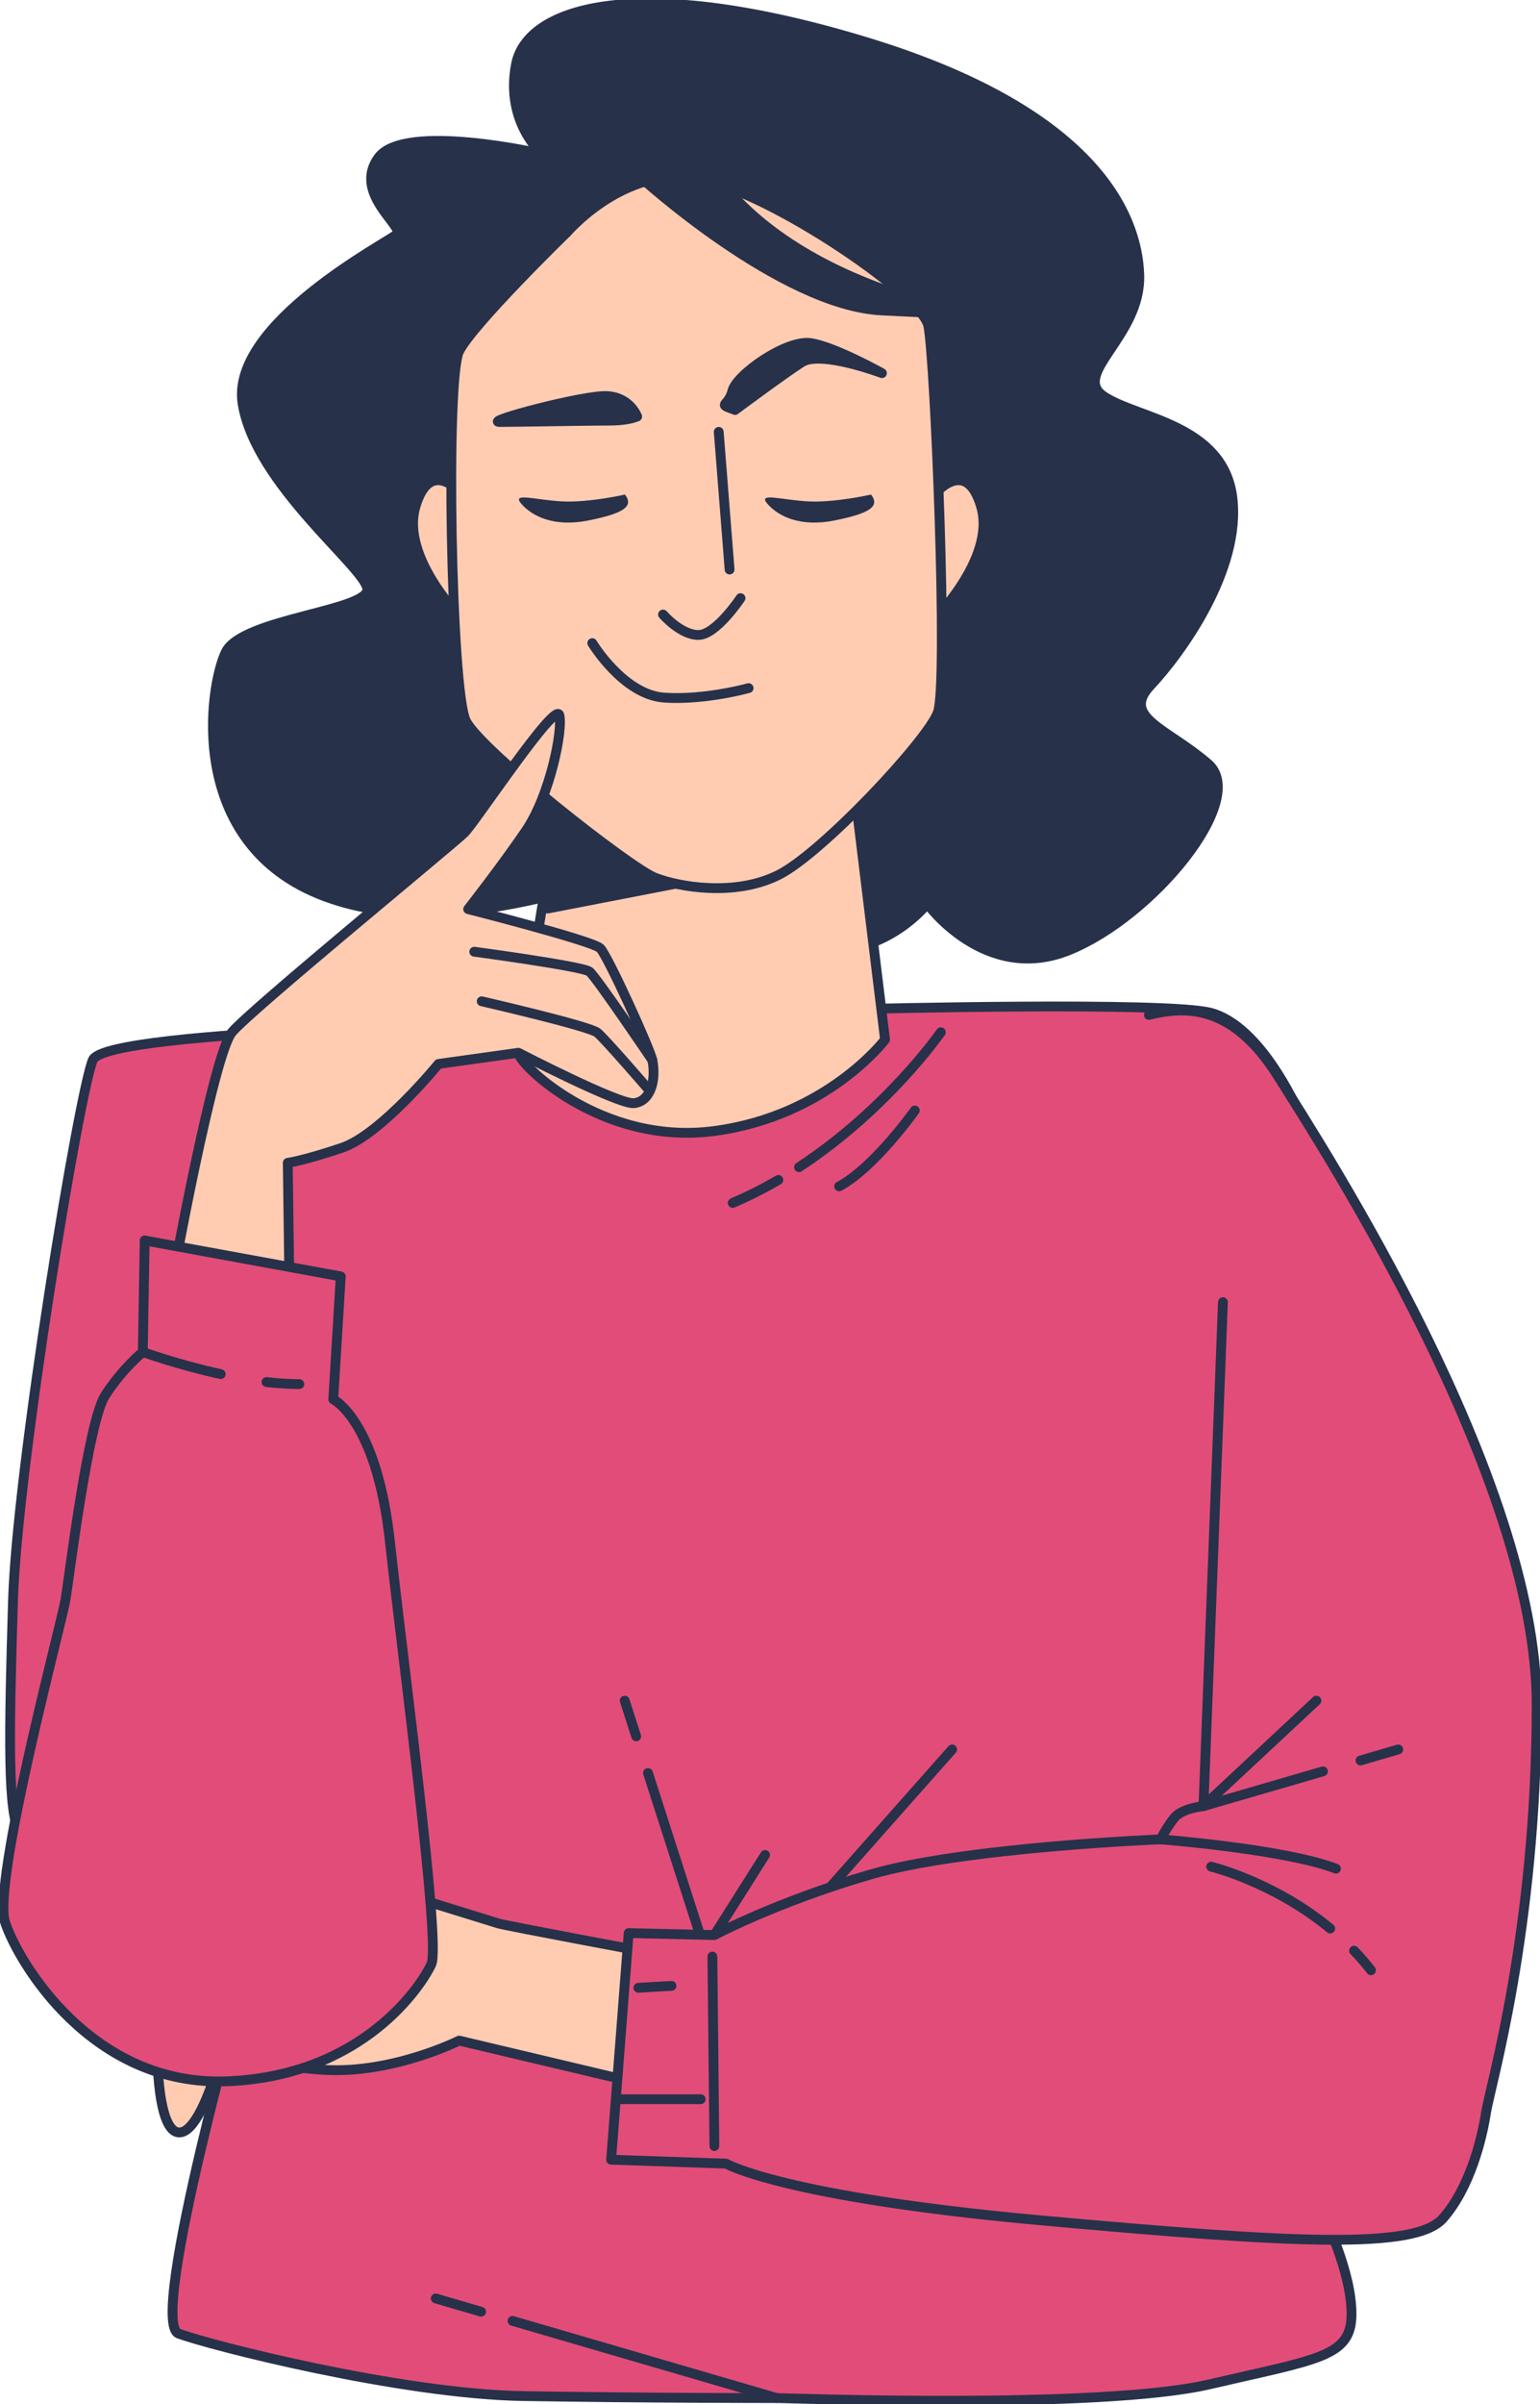 <svg width="157" height="245" viewBox="0 0 157 245" fill="none" xmlns="http://www.w3.org/2000/svg">
<g clip-path="url(#clip0_256_12747)">
<path d="M55.55 104.229C55.55 104.229 10.854 104.829 9.468 108.01C8.076 111.199 1.719 149.819 1.323 163.153C0.926 176.494 0.724 185.251 2.116 186.842C3.509 188.433 25.16 200.978 25.16 200.978C25.16 200.978 15.031 236.612 18.206 237.805C21.387 238.998 40.853 243.973 53.364 244.176C65.874 244.378 78.19 244.378 79.186 244.378C80.181 244.378 112.158 245.571 123.283 242.983C134.408 240.394 137.785 240.199 137.785 235.817C137.785 231.435 135.007 226.062 134.805 225.064C134.603 224.067 142.352 148.619 137.98 130.101C133.608 111.583 127.85 104.417 123.478 103.224C119.106 102.031 87.923 102.826 87.923 102.826L55.543 104.222L55.55 104.229Z" fill="#E14D78" stroke="#27314A" stroke-linecap="round" stroke-linejoin="round"/>
<path d="M79.352 120.242C77.883 121.1 76.33 121.889 74.701 122.587" stroke="#27314A" stroke-linecap="round" stroke-linejoin="round"/>
<path d="M95.915 105.191C95.915 105.191 90.492 113.027 81.455 118.944" stroke="#27314A" stroke-linecap="round" stroke-linejoin="round"/>
<path d="M93.263 113.166C93.263 113.166 89.162 118.964 85.549 120.897" stroke="#27314A" stroke-linecap="round" stroke-linejoin="round"/>
<path d="M64.857 176.947L63.688 173.305" stroke="#27314A" stroke-linecap="round" stroke-linejoin="round"/>
<path d="M71.242 196.8L66.062 180.682" stroke="#27314A" stroke-linecap="round" stroke-linejoin="round"/>
<path d="M72.83 197.197L77.996 189.033" stroke="#27314A" stroke-linecap="round" stroke-linejoin="round"/>
<path d="M84.547 192.418L97.064 178.281" stroke="#27314A" stroke-linecap="round" stroke-linejoin="round"/>
<path d="M52.25 236.514L79.186 244.377" stroke="#27314A" stroke-linecap="round" stroke-linejoin="round"/>
<path d="M44.424 234.227L49.047 235.58" stroke="#27314A" stroke-linecap="round" stroke-linejoin="round"/>
<path d="M55.271 15.685C55.271 15.685 41.236 12.455 38.583 16.062C35.931 19.677 41.236 23.096 40.477 23.856C39.718 24.617 23.406 32.983 24.736 41.153C26.066 49.324 37.066 57.69 37.442 59.971C37.818 62.253 24.736 63.014 23.03 66.433C21.325 69.852 18.86 86.011 33.083 91.335C47.307 96.659 65.136 87.721 70.066 87.721C74.995 87.721 79.931 97.413 85.619 96.847C91.306 96.275 94.53 92.096 94.53 92.096C94.53 92.096 100.413 100.266 108.941 96.847C117.477 93.428 127.342 81.448 123.165 77.841C118.994 74.227 114.253 73.089 117.282 69.859C120.317 66.628 126.576 58.074 125.629 50.657C124.682 43.246 115.959 42.674 112.541 40.393C109.129 38.111 116.335 34.308 116.147 28.036C115.959 21.763 111.406 11.311 88.264 4.277C65.123 -2.756 53.747 0.663 52.605 6.559C51.47 12.455 55.257 15.685 55.257 15.685H55.271Z" fill="#27314A" stroke="#27314A" stroke-linecap="round" stroke-linejoin="round"/>
<path d="M57.791 76.676C57.791 76.676 53.05 106.33 52.862 107.279C52.674 108.228 61.21 116.782 72.781 115.261C84.352 113.74 90.228 105.946 90.228 105.946L86.621 76.481C86.621 76.481 76.756 81.232 70.692 81.044C64.621 80.855 57.791 76.669 57.791 76.669V76.676Z" fill="#FFCCB2" stroke="#27314A" stroke-linecap="round" stroke-linejoin="round"/>
<path d="M55.85 92.584L75.817 88.712L57.792 76.676L55.85 92.584Z" fill="#27314A" stroke="#27314A" stroke-linecap="round" stroke-linejoin="round"/>
<path d="M47.25 50.531C47.25 50.531 43.909 46.289 42.349 51.648C40.79 57.006 47.473 63.481 47.473 63.481L47.25 50.531Z" fill="#FFCCB2" stroke="#27314A" stroke-linecap="round" stroke-linejoin="round"/>
<path d="M95.129 50.531C95.129 50.531 98.471 46.289 100.03 51.648C101.59 57.006 94.906 63.481 94.906 63.481L95.129 50.531Z" fill="#FFCCB2" stroke="#27314A" stroke-linecap="round" stroke-linejoin="round"/>
<path d="M57.75 23.723C57.75 23.723 48.184 33.031 46.798 35.808C45.413 38.585 45.97 70.402 47.495 73.459C49.019 76.515 64.266 88.46 66.766 89.437C69.258 90.407 74.946 91.384 79.381 89.158C83.815 86.932 94.488 75.545 95.602 72.628C96.709 69.712 95.324 36.366 94.634 33.17C93.938 29.975 77.167 18.581 70.1 18.029C63.034 17.471 57.764 23.723 57.764 23.723H57.75Z" fill="#FFCCB2" stroke="#27314A" stroke-linecap="round" stroke-linejoin="round"/>
<path d="M65.269 18.03C65.269 18.03 79.597 31.127 89.9 31.636L100.204 32.139C100.204 32.139 77.585 29.117 70.546 13.746C70.546 13.746 62.756 7.194 65.269 18.03Z" fill="#27314A" stroke="#27314A" stroke-linecap="round" stroke-linejoin="round"/>
<path d="M73.273 44.008L74.38 58.039" stroke="#27314A" stroke-linecap="round" stroke-linejoin="round"/>
<path d="M75.496 60.955C75.496 60.955 73.003 64.709 71.2 64.709C69.397 64.709 67.594 62.623 67.594 62.623" stroke="#27314A" stroke-linecap="round" stroke-linejoin="round"/>
<path d="M60.381 65.539C60.381 65.539 63.569 70.821 67.726 71.093C71.882 71.372 76.317 70.123 76.317 70.123" stroke="#27314A" stroke-linecap="round" stroke-linejoin="round"/>
<path d="M74.938 41.781C74.938 41.781 79.79 38.167 81.733 36.918C83.675 35.669 89.913 38.027 89.913 38.027C89.913 38.027 85.2 35.39 82.707 34.971C80.215 34.552 75.084 38.167 74.666 39.834C74.249 41.502 73.002 41.083 74.945 41.781H74.938Z" fill="#27314A" stroke="#27314A" stroke-linecap="round" stroke-linejoin="round"/>
<path d="M64.956 42.451C64.956 42.451 64.259 40.504 61.906 40.364C59.553 40.225 49.152 43.002 50.955 43.002C52.758 43.002 60.242 42.862 62.185 42.862C64.127 42.862 64.956 42.444 64.956 42.444V42.451Z" fill="#27314A" stroke="#27314A" stroke-linecap="round" stroke-linejoin="round"/>
<path d="M88.799 50.398C88.799 50.398 85.193 51.229 82.422 51.096C79.651 50.957 77.151 50.126 78.266 51.375C79.372 52.624 81.593 53.734 85.06 53.043C88.528 52.345 89.774 51.654 88.806 50.405L88.799 50.398Z" fill="#27314A"/>
<path d="M63.709 50.398C63.709 50.398 60.103 51.229 57.332 51.096C54.561 50.957 52.062 50.126 53.176 51.375C54.283 52.624 56.504 53.734 59.971 53.043C63.438 52.345 64.684 51.654 63.716 50.405L63.709 50.398Z" fill="#27314A"/>
<path d="M17.578 130.472C17.578 130.472 21.748 107.474 23.649 105.192C25.55 102.911 46.22 85.99 47.355 84.853C48.489 83.716 56.649 71.358 57.025 72.879C57.401 74.401 56.078 81.05 53.613 84.665C51.149 88.279 47.73 92.647 47.73 92.647C47.73 92.647 60.436 95.877 61.195 96.638C61.954 97.398 66.27 106.867 66.507 108.046C66.911 110.083 66.326 112.267 64.613 112.421C63.054 112.56 52.855 107.285 52.855 107.285L44.702 108.423C44.702 108.423 38.819 115.644 34.837 116.977C30.855 118.31 29.337 118.498 29.337 118.498L29.525 132.565L17.578 130.472Z" fill="#FFCCB2" stroke="#27314A" stroke-linecap="round" stroke-linejoin="round"/>
<path d="M48.35 96.986C48.35 96.986 59.426 98.472 60.102 99.017C60.777 99.561 66.513 108.046 66.513 108.046" stroke="#27314A" stroke-linecap="round" stroke-linejoin="round"/>
<path d="M49.109 102.039C49.109 102.039 60.102 104.565 60.91 105.242C61.718 105.919 66.041 110.928 66.041 110.928" stroke="#27314A" stroke-linecap="round" stroke-linejoin="round"/>
<path d="M66.272 198.99C66.272 198.99 51.373 196.206 50.782 196.004C50.183 195.801 39.656 192.62 38.271 192.02C36.879 191.419 19.996 188.433 19.202 189.633C18.408 190.826 17.615 197.797 17.413 198.39C17.211 198.99 15.624 201.774 16.02 203.365C16.417 204.956 16.02 207.747 16.02 207.747C16.02 207.747 15.819 217.104 18.206 217.306C20.587 217.508 22.774 208.549 22.774 208.549C22.774 208.549 26.15 210.538 33.105 210.935C40.06 211.333 46.813 207.949 46.813 207.949L65.284 212.331L66.279 198.99H66.272Z" fill="#FFCCB2" stroke="#27314A" stroke-linecap="round" stroke-linejoin="round"/>
<path d="M14.745 126.411L34.74 130.074L33.975 142.599C33.975 142.599 38.395 144.72 39.746 157.049C41.09 169.386 44.94 198.028 43.979 200.149C43.018 202.27 37.059 211.522 23.211 212.095C9.364 212.674 1.866 199.954 0.522 195.907C-0.822 191.86 6.294 165.332 6.677 163.022C7.059 160.713 8.981 144.909 10.714 142.208C12.448 139.508 14.557 137.778 14.557 137.778L14.752 126.404L14.745 126.411Z" fill="#E14D78" stroke="#27314A" stroke-linecap="round" stroke-linejoin="round"/>
<path d="M27.172 140.84C28.307 140.972 29.434 141.049 30.514 141.049" stroke="#27314A" stroke-linecap="round" stroke-linejoin="round"/>
<path d="M14.557 137.777C14.557 137.777 18.128 139.075 22.5 140.031" stroke="#27314A" stroke-linecap="round" stroke-linejoin="round"/>
<path d="M124.675 132.697L122.691 184.058C122.691 184.058 120.505 184.26 119.711 185.251C118.918 186.249 118.319 187.442 118.319 187.442C118.319 187.442 98.254 188.237 88.724 191.028C79.186 193.812 72.829 197.196 72.829 197.196L64.092 196.994L62.303 220.089L74.02 220.487C74.02 220.487 79.777 223.871 106.003 226.258C132.222 228.644 144.343 229.244 147.121 226.055C149.899 222.867 151.096 217.892 151.493 215.303C151.89 212.714 156.659 196.792 156.659 173.696C156.659 150.601 135.007 117.158 130.238 109.594C125.469 102.031 120.505 102.624 117.128 103.426" fill="#E14D78"/>
<path d="M124.675 132.697L122.691 184.058C122.691 184.058 120.505 184.26 119.711 185.251C118.918 186.249 118.319 187.442 118.319 187.442C118.319 187.442 98.254 188.237 88.724 191.028C79.186 193.812 72.829 197.196 72.829 197.196L64.092 196.994L62.303 220.089L74.02 220.487C74.02 220.487 79.777 223.871 106.003 226.258C132.222 228.644 144.343 229.244 147.121 226.055C149.899 222.866 151.096 217.892 151.493 215.303C151.89 212.714 156.659 196.792 156.659 173.696C156.659 150.601 135.007 117.158 130.238 109.594C125.469 102.031 120.505 102.624 117.128 103.426" stroke="#27314A" stroke-linecap="round" stroke-linejoin="round"/>
<path d="M134.874 180.512L122.684 184.057L134.206 173.305" stroke="#27314A" stroke-linecap="round" stroke-linejoin="round"/>
<path d="M142.547 178.281L138.697 179.405" stroke="#27314A" stroke-linecap="round" stroke-linejoin="round"/>
<path d="M118.318 187.441C118.318 187.441 131.031 188.439 136.197 190.428" stroke="#27314A" stroke-linecap="round" stroke-linejoin="round"/>
<path d="M138.043 198.787C138.642 199.408 139.22 200.078 139.77 200.783" stroke="#27314A" stroke-linecap="round" stroke-linejoin="round"/>
<path d="M123.479 190.227C123.479 190.227 129.821 191.755 135.613 196.527" stroke="#27314A" stroke-linecap="round" stroke-linejoin="round"/>
<path d="M72.627 199.387L72.829 218.693" stroke="#27314A" stroke-linecap="round" stroke-linejoin="round"/>
<path d="M63.096 213.922H71.436" stroke="#27314A" stroke-linecap="round" stroke-linejoin="round"/>
<path d="M65.08 202.568L68.457 202.373" stroke="#27314A" stroke-linecap="round" stroke-linejoin="round"/>
</g>
<defs>
<clipPath id="clip0_256_12747">
<rect width="157" height="245" fill="white"/>
</clipPath>
</defs>
</svg>
